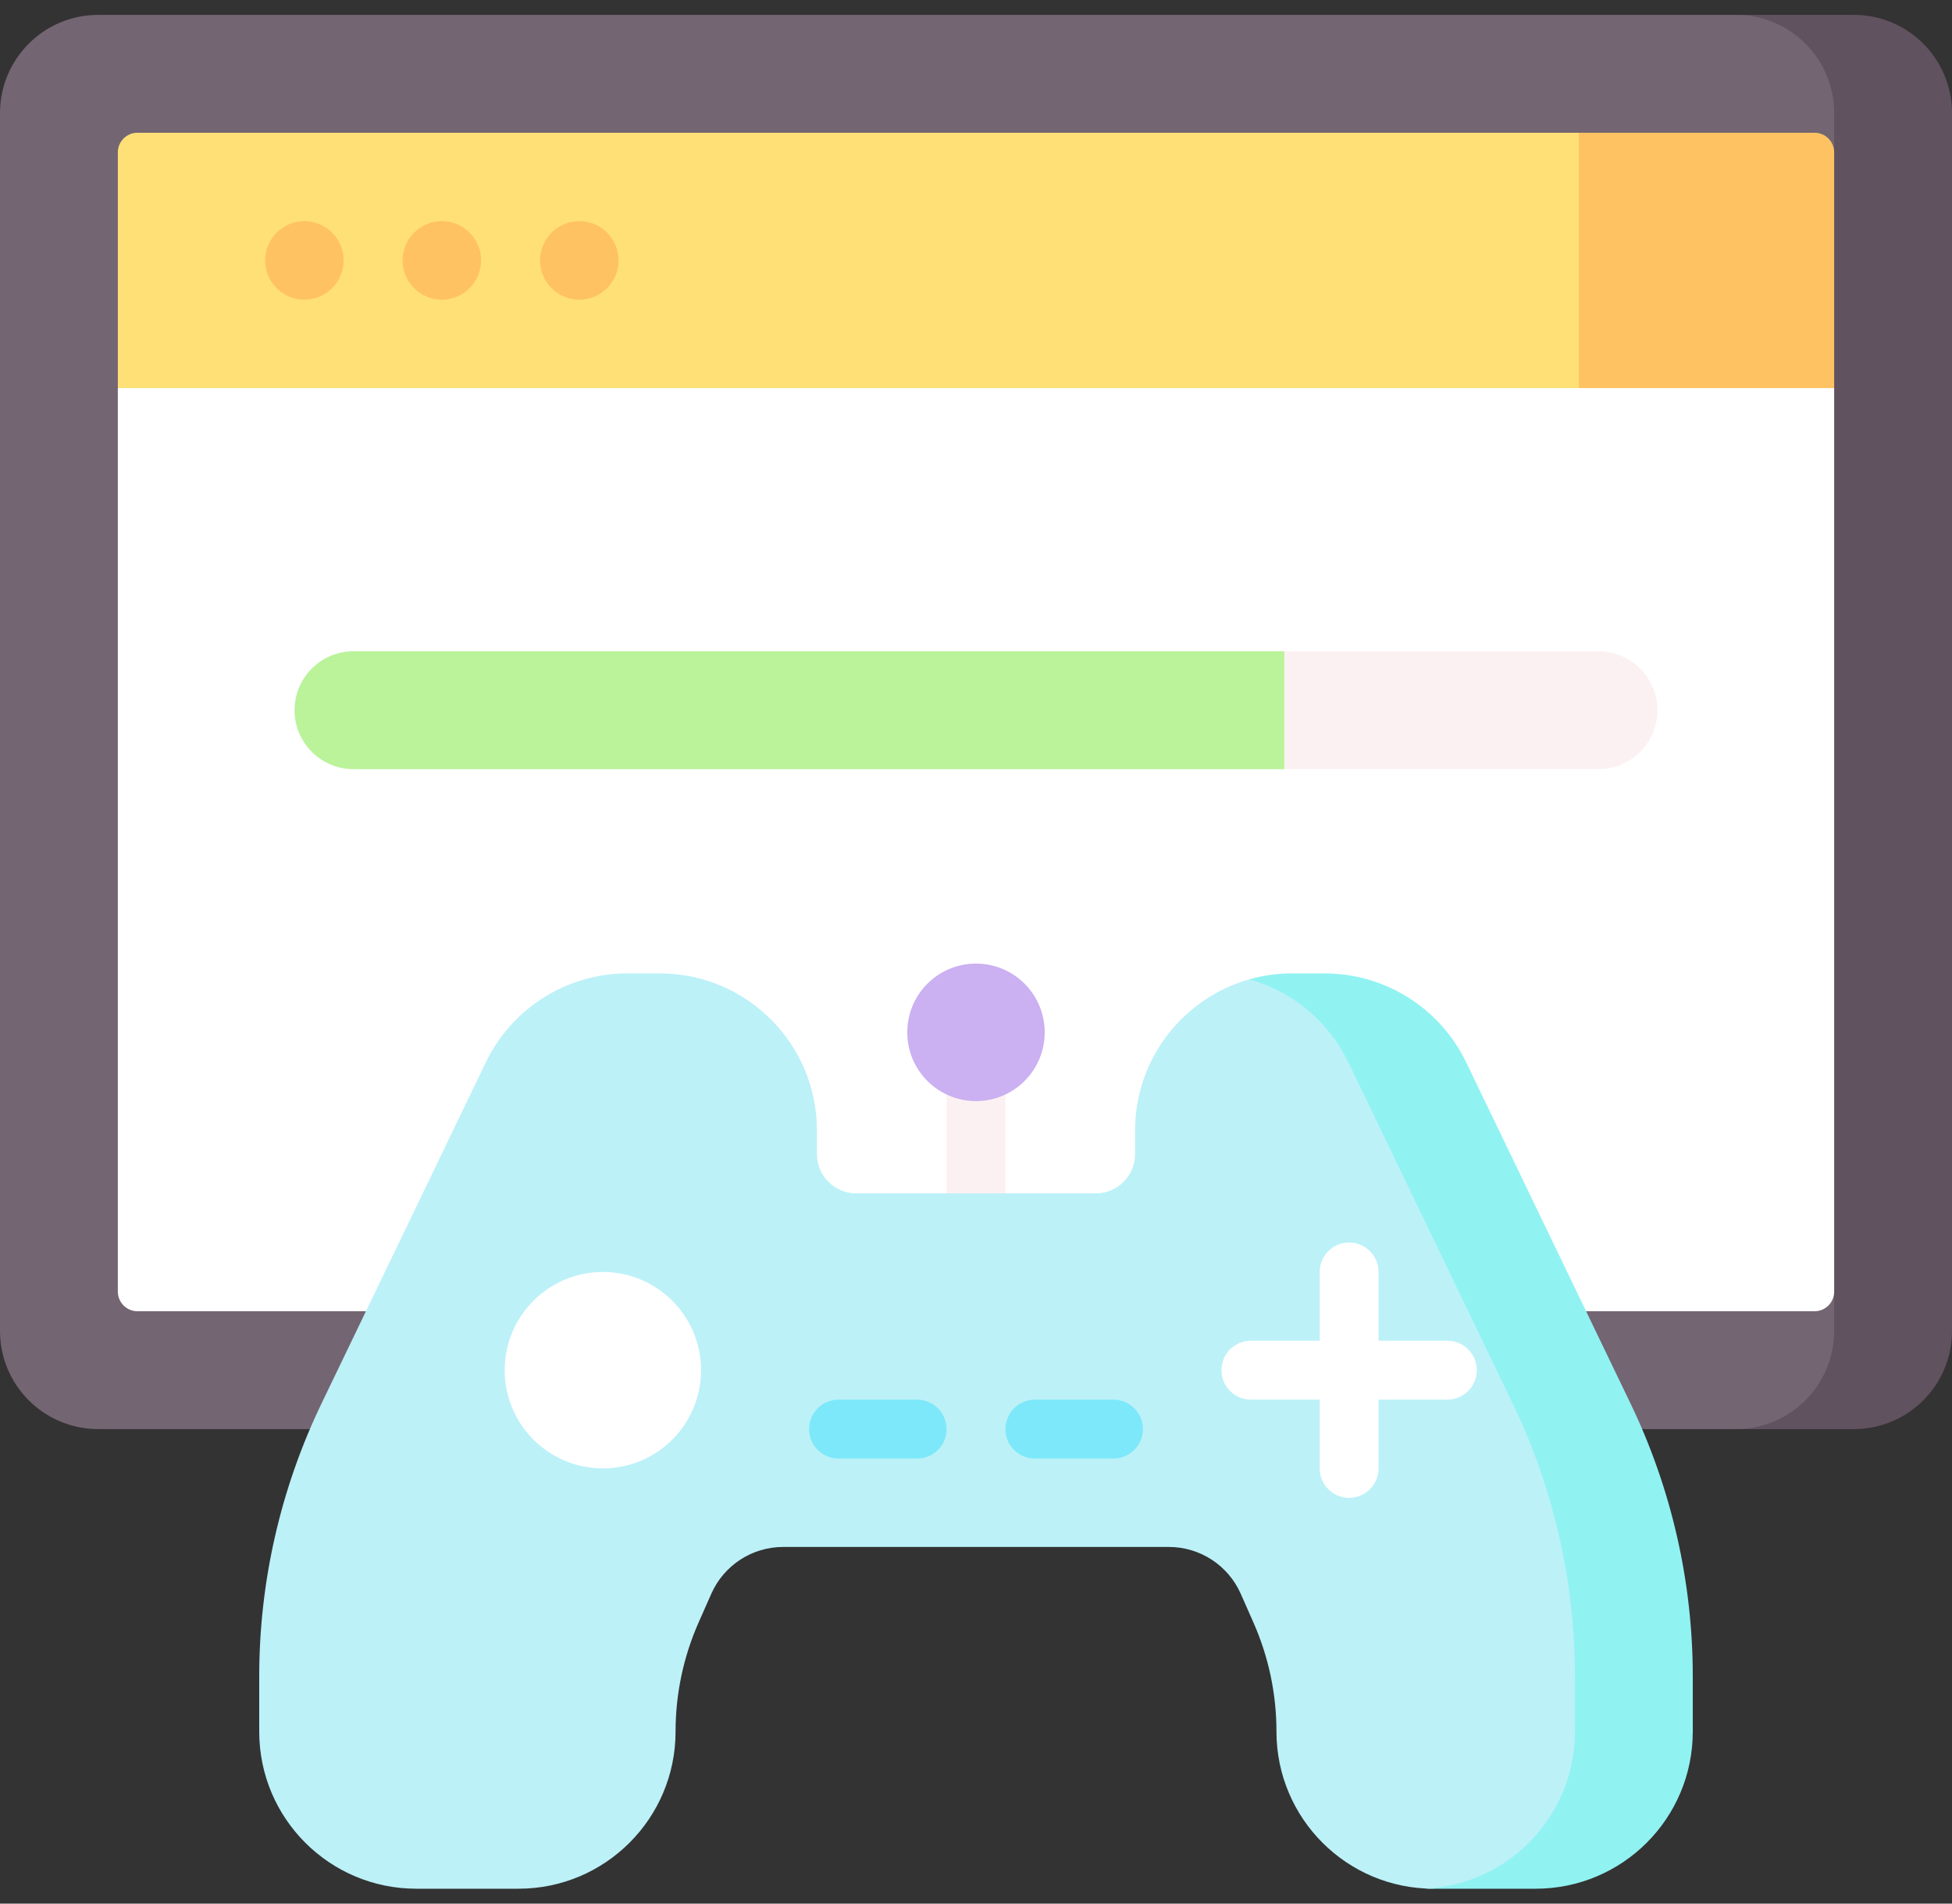 <svg width="80" height="78" viewBox="0 0 80 78" fill="none" xmlns="http://www.w3.org/2000/svg">
<rect x="0" y="0" width="80" height="78" fill="#333333" stroke="none"/>
<path d="M71.469 58.557H4.024C1.802 58.557 0 56.756 0 54.533V4.634C0 2.411 1.802 0.61 4.024 0.61H71.469C73.691 0.61 75.493 2.411 75.493 4.634V54.533C75.493 56.756 73.691 58.557 71.469 58.557Z" fill="#736572"/>
<path d="M80 4.634V54.533C80 56.756 78.199 58.557 75.976 58.557H71.147C73.37 58.557 75.171 56.756 75.171 54.533V52.923L68.348 34.426L75.171 6.243V4.634C75.171 2.411 73.37 0.61 71.147 0.61H75.976C78.199 0.61 80 2.411 80 4.634Z" fill="#615260"/>
<path d="M74.367 53.728H5.634C5.19 53.728 4.829 53.368 4.829 52.924V15.901L45.292 10.67L75.171 15.901V52.924C75.171 53.368 74.811 53.728 74.367 53.728Z" fill="white"/>
<path d="M65.513 31.515H52.636L48.786 29.101L52.636 26.686H65.513C66.847 26.686 67.928 27.767 67.928 29.101C67.928 30.434 66.847 31.515 65.513 31.515Z" fill="#FCF1F2"/>
<path d="M52.636 31.515H14.487C13.153 31.515 12.072 30.434 12.072 29.101C12.072 27.767 13.153 26.686 14.487 26.686H52.636V31.515Z" fill="#BAF39A"/>
<path d="M68.865 10.841L64.709 15.901H4.829V6.243C4.829 5.799 5.19 5.439 5.634 5.439H64.709L68.865 10.841Z" fill="#FFE077"/>
<path d="M23.742 12.28C22.855 12.28 22.133 11.557 22.133 10.67C22.133 9.782 22.855 9.06 23.742 9.06C24.63 9.06 25.352 9.782 25.352 10.67C25.352 11.557 24.63 12.28 23.742 12.28Z" fill="#FFC263"/>
<path d="M18.108 12.28C17.221 12.28 16.498 11.557 16.498 10.67C16.498 9.782 17.221 9.06 18.108 9.06C18.996 9.06 19.718 9.782 19.718 10.67C19.718 11.557 18.996 12.28 18.108 12.28Z" fill="#FFC263"/>
<path d="M12.475 12.28C11.587 12.28 10.865 11.557 10.865 10.67C10.865 9.782 11.587 9.06 12.475 9.06C13.362 9.06 14.084 9.782 14.084 10.67C14.084 11.557 13.362 12.28 12.475 12.28Z" fill="#FFC263"/>
<path d="M64.708 5.439H74.366C74.811 5.439 75.171 5.799 75.171 6.243V15.901H64.708V5.439Z" fill="#FFC263"/>
<path d="M40 50.751C39.333 50.751 38.793 50.21 38.793 49.543V43.748C38.793 43.082 39.333 42.541 40 42.541C40.667 42.541 41.207 43.082 41.207 43.748V49.543C41.207 50.21 40.667 50.751 40 50.751Z" fill="#FCF1F2"/>
<path d="M46.519 47.29V46.324C46.519 43.375 48.502 40.889 51.207 40.126C51.764 39.969 54.51 41.302 55.583 43.529L62.317 57.508C63.997 60.995 64.869 64.816 64.869 68.686V70.952C64.869 74.508 61.987 77.39 58.431 77.39H58.753C55.197 77.39 52.314 74.508 52.314 70.952C52.314 69.409 51.992 67.884 51.367 66.474L50.849 65.303C50.333 64.138 49.179 63.386 47.905 63.386H32.096C30.822 63.386 29.667 64.138 29.152 65.303L28.634 66.474C28.009 67.884 27.687 69.409 27.687 70.952C27.687 74.508 24.804 77.39 21.248 77.39H17.063C13.507 77.39 10.624 74.508 10.624 70.952V68.686C10.624 64.816 11.497 60.995 13.177 57.508L19.911 43.529C20.984 41.302 23.238 39.885 25.712 39.885H27.043C30.599 39.885 33.481 42.768 33.481 46.324V47.29C33.481 48.179 34.202 48.899 35.091 48.899H44.91C45.799 48.899 46.519 48.179 46.519 47.29Z" fill="#BCF1F8"/>
<path d="M69.376 68.687V70.952C69.376 74.507 66.493 77.39 62.937 77.39H58.752C58.647 77.39 58.543 77.387 58.44 77.382C61.841 77.21 64.547 74.396 64.547 70.952V68.687C64.547 64.816 63.674 60.996 61.996 57.508L55.261 43.529C54.448 41.843 52.957 40.621 51.206 40.127C51.763 39.969 52.351 39.885 52.957 39.885H54.289C56.761 39.885 59.016 41.302 60.09 43.529L66.825 57.508C68.503 60.996 69.376 64.816 69.376 68.687Z" fill="#91F2F2"/>
<path d="M24.708 60.167C22.485 60.167 20.684 58.365 20.684 56.143C20.684 53.92 22.485 52.119 24.708 52.119C26.93 52.119 28.732 53.92 28.732 56.143C28.732 58.365 26.93 60.167 24.708 60.167Z" fill="white"/>
<path d="M59.315 54.936H56.498V52.119C56.498 51.452 55.958 50.912 55.291 50.912C54.624 50.912 54.084 51.452 54.084 52.119V54.936H51.267C50.6 54.936 50.06 55.476 50.06 56.143C50.06 56.81 50.6 57.35 51.267 57.35H54.084V60.167C54.084 60.834 54.625 61.374 55.291 61.374C55.958 61.374 56.498 60.834 56.498 60.167V57.35H59.315C59.982 57.35 60.523 56.81 60.523 56.143C60.523 55.476 59.982 54.936 59.315 54.936Z" fill="white"/>
<path d="M45.634 59.764H42.414C41.747 59.764 41.207 59.224 41.207 58.557C41.207 57.891 41.748 57.35 42.414 57.35H45.634C46.3 57.35 46.841 57.891 46.841 58.557C46.841 59.224 46.3 59.764 45.634 59.764Z" fill="#7DE8F9"/>
<path d="M37.586 59.764H34.366C33.699 59.764 33.159 59.224 33.159 58.557C33.159 57.891 33.699 57.35 34.366 57.35H37.586C38.252 57.35 38.793 57.891 38.793 58.557C38.793 59.224 38.252 59.764 37.586 59.764Z" fill="#7DE8F9"/>
<path d="M39.999 45.117C38.444 45.117 37.183 43.856 37.183 42.3C37.183 40.744 38.444 39.483 39.999 39.483C41.555 39.483 42.816 40.744 42.816 42.3C42.816 43.855 41.555 45.117 39.999 45.117Z" fill="#CBB0F2"/>
</svg>
